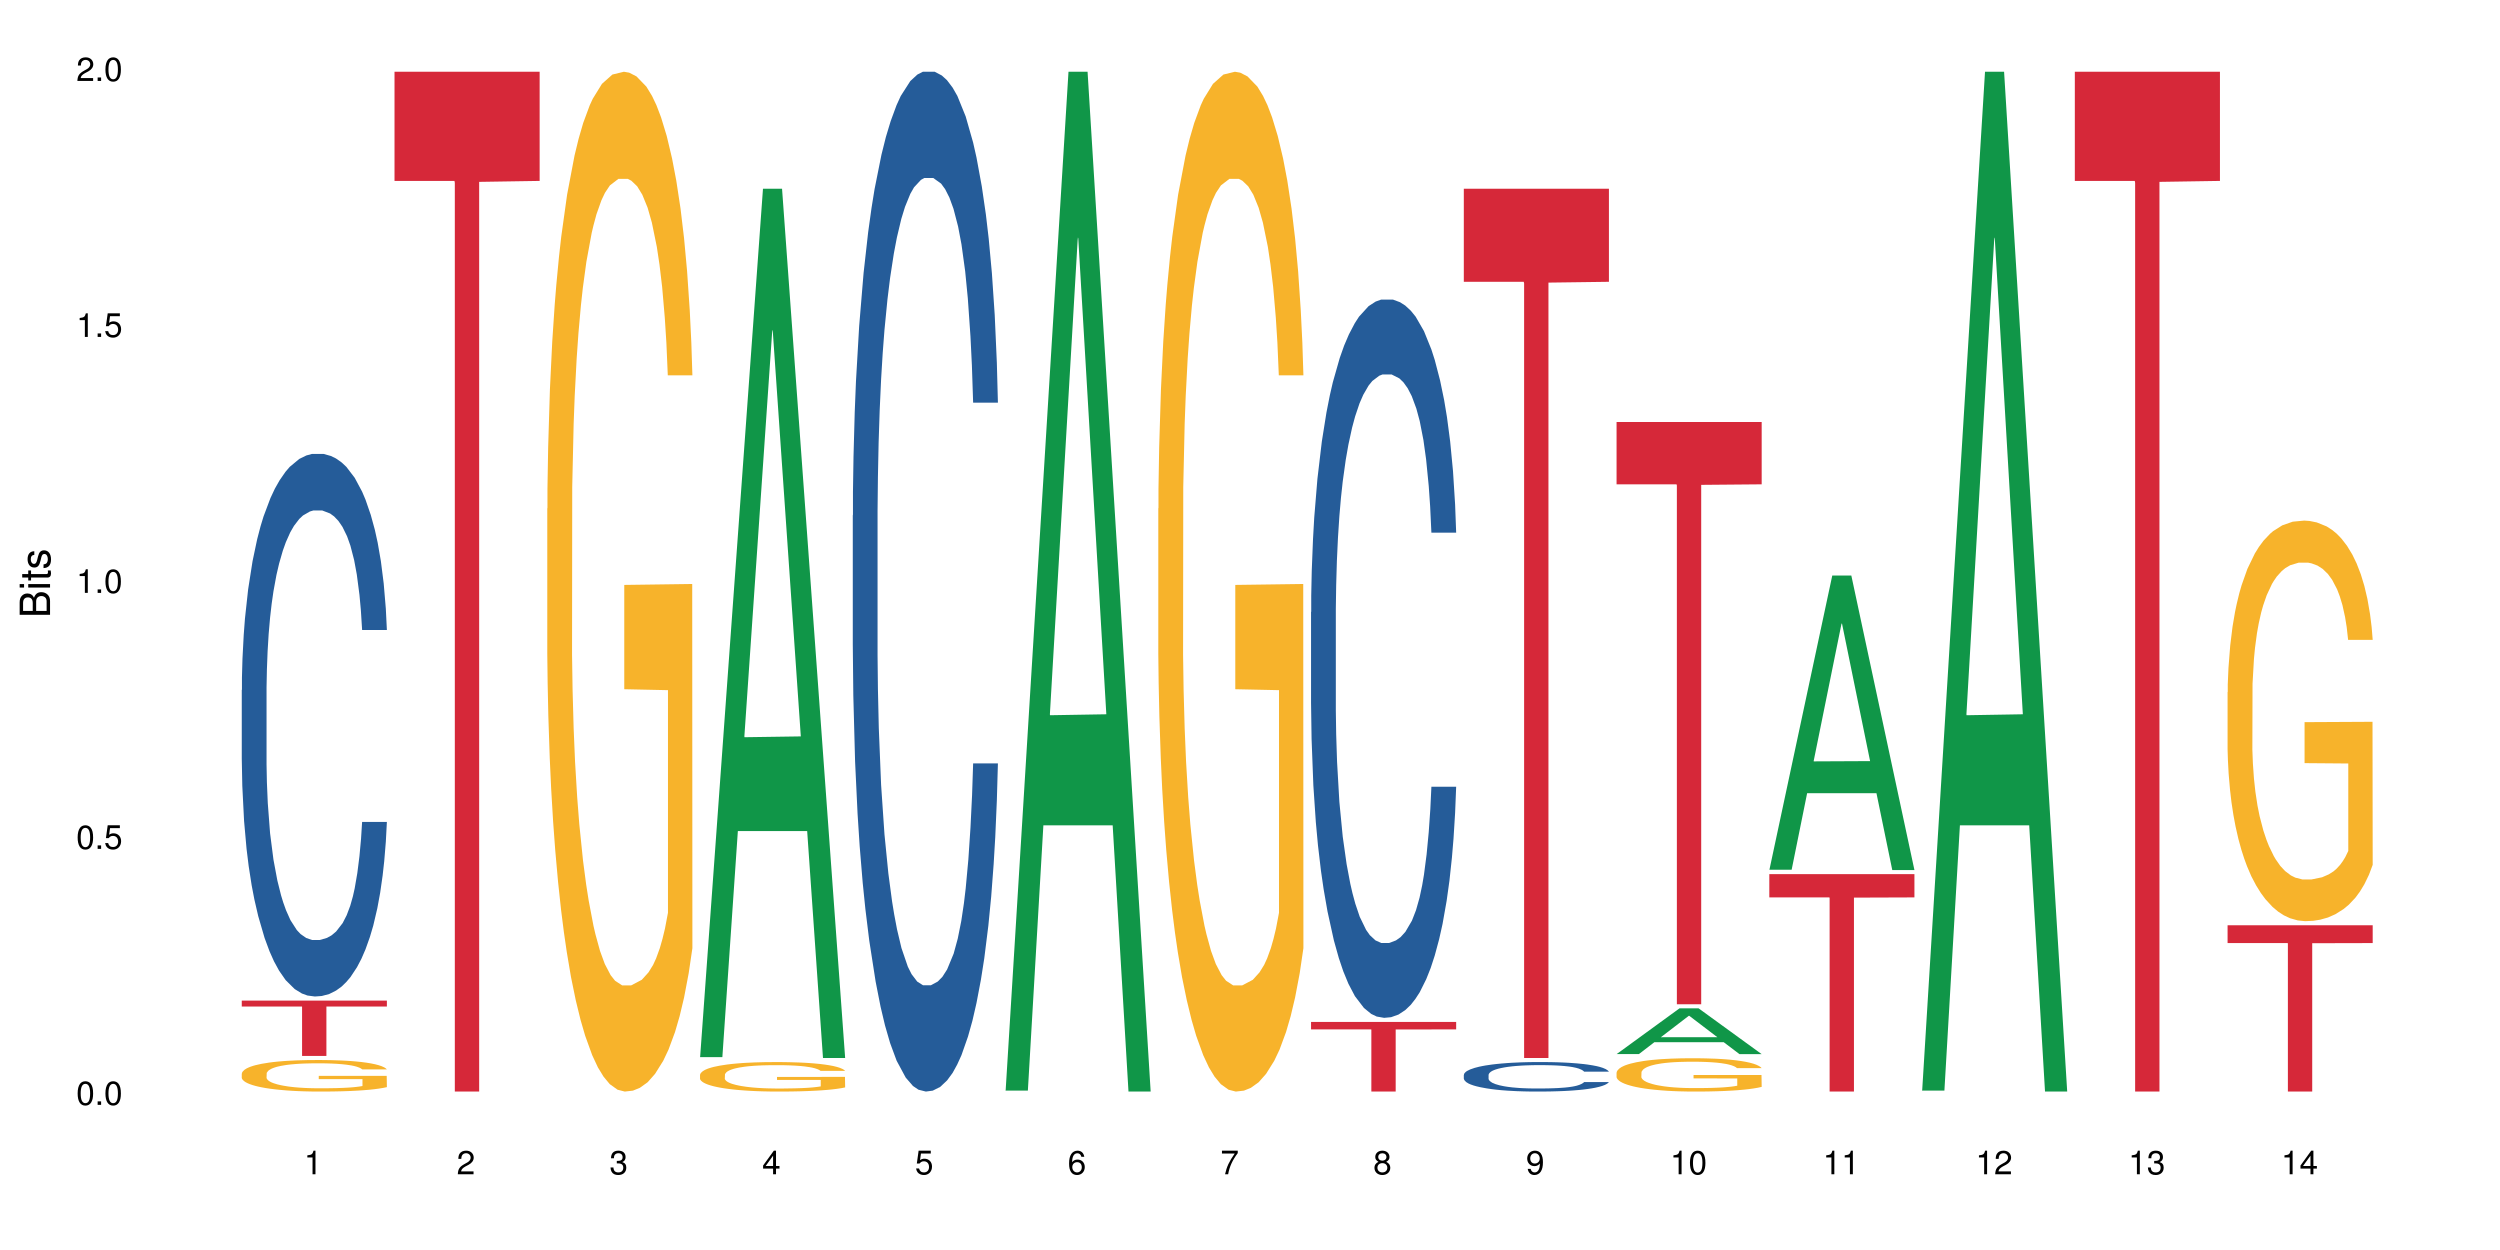 <?xml version="1.0" encoding="UTF-8"?>
<svg xmlns="http://www.w3.org/2000/svg" xmlns:xlink="http://www.w3.org/1999/xlink" width="720pt" height="360pt" viewBox="0 0 720 360" version="1.1">
<defs>
<g>
<symbol overflow="visible" id="glyph0-0">
<path style="stroke:none;" d=""/>
</symbol>
<symbol overflow="visible" id="glyph0-1">
<path style="stroke:none;" d="M 2.641 -6.797 C 2 -6.797 1.422 -6.531 1.078 -6.047 C 0.641 -5.453 0.406 -4.547 0.406 -3.297 C 0.406 -1 1.188 0.219 2.641 0.219 C 4.078 0.219 4.859 -1 4.859 -3.234 C 4.859 -4.562 4.656 -5.438 4.203 -6.047 C 3.844 -6.531 3.281 -6.797 2.641 -6.797 Z M 2.641 -6.047 C 3.547 -6.047 4 -5.125 4 -3.312 C 4 -1.375 3.562 -0.484 2.625 -0.484 C 1.734 -0.484 1.281 -1.422 1.281 -3.281 C 1.281 -5.141 1.734 -6.047 2.641 -6.047 Z M 2.641 -6.047 "/>
</symbol>
<symbol overflow="visible" id="glyph0-2">
<path style="stroke:none;" d="M 1.828 -1 L 0.828 -1 L 0.828 0 L 1.828 0 Z M 1.828 -1 "/>
</symbol>
<symbol overflow="visible" id="glyph0-3">
<path style="stroke:none;" d="M 4.562 -6.797 L 1.062 -6.797 L 0.547 -3.094 L 1.328 -3.094 C 1.719 -3.562 2.047 -3.734 2.578 -3.734 C 3.484 -3.734 4.062 -3.109 4.062 -2.094 C 4.062 -1.125 3.484 -0.531 2.578 -0.531 C 1.828 -0.531 1.375 -0.906 1.188 -1.672 L 0.328 -1.672 C 0.453 -1.109 0.547 -0.844 0.75 -0.594 C 1.125 -0.078 1.828 0.219 2.594 0.219 C 3.969 0.219 4.922 -0.781 4.922 -2.219 C 4.922 -3.562 4.031 -4.484 2.719 -4.484 C 2.25 -4.484 1.859 -4.359 1.469 -4.062 L 1.734 -5.969 L 4.562 -5.969 Z M 4.562 -6.797 "/>
</symbol>
<symbol overflow="visible" id="glyph0-4">
<path style="stroke:none;" d="M 2.484 -4.844 L 2.484 0 L 3.328 0 L 3.328 -6.797 L 2.766 -6.797 C 2.469 -5.75 2.281 -5.609 0.984 -5.453 L 0.984 -4.844 Z M 2.484 -4.844 "/>
</symbol>
<symbol overflow="visible" id="glyph0-5">
<path style="stroke:none;" d="M 4.859 -0.828 L 1.281 -0.828 C 1.359 -1.391 1.672 -1.75 2.5 -2.234 L 3.469 -2.75 C 4.406 -3.266 4.906 -3.969 4.906 -4.812 C 4.906 -5.375 4.672 -5.906 4.266 -6.266 C 3.859 -6.625 3.375 -6.797 2.719 -6.797 C 1.859 -6.797 1.219 -6.5 0.844 -5.922 C 0.609 -5.562 0.5 -5.125 0.484 -4.438 L 1.328 -4.438 C 1.359 -4.906 1.406 -5.188 1.531 -5.406 C 1.75 -5.812 2.188 -6.062 2.703 -6.062 C 3.469 -6.062 4.031 -5.516 4.031 -4.781 C 4.031 -4.25 3.719 -3.797 3.125 -3.438 L 2.234 -2.938 C 0.812 -2.141 0.406 -1.5 0.328 0 L 4.859 0 Z M 4.859 -0.828 "/>
</symbol>
<symbol overflow="visible" id="glyph0-6">
<path style="stroke:none;" d="M 2.125 -3.125 L 2.578 -3.125 C 3.516 -3.125 3.984 -2.703 3.984 -1.891 C 3.984 -1.031 3.469 -0.531 2.578 -0.531 C 1.656 -0.531 1.203 -0.984 1.156 -1.969 L 0.312 -1.969 C 0.344 -1.422 0.438 -1.078 0.609 -0.766 C 0.953 -0.109 1.625 0.219 2.547 0.219 C 3.953 0.219 4.859 -0.609 4.859 -1.906 C 4.859 -2.766 4.516 -3.25 3.703 -3.516 C 4.344 -3.766 4.656 -4.25 4.656 -4.938 C 4.656 -6.109 3.875 -6.797 2.578 -6.797 C 1.203 -6.797 0.484 -6.047 0.453 -4.609 L 1.297 -4.609 C 1.312 -5.016 1.344 -5.25 1.453 -5.453 C 1.641 -5.828 2.062 -6.062 2.594 -6.062 C 3.344 -6.062 3.797 -5.625 3.797 -4.906 C 3.797 -4.422 3.609 -4.141 3.25 -3.984 C 3.016 -3.891 2.719 -3.844 2.125 -3.844 Z M 2.125 -3.125 "/>
</symbol>
<symbol overflow="visible" id="glyph0-7">
<path style="stroke:none;" d="M 3.141 -1.625 L 3.141 0 L 3.984 0 L 3.984 -1.625 L 4.984 -1.625 L 4.984 -2.391 L 3.984 -2.391 L 3.984 -6.797 L 3.359 -6.797 L 0.266 -2.516 L 0.266 -1.625 Z M 3.141 -2.391 L 1 -2.391 L 3.141 -5.359 Z M 3.141 -2.391 "/>
</symbol>
<symbol overflow="visible" id="glyph0-8">
<path style="stroke:none;" d="M 4.781 -5.031 C 4.609 -6.141 3.891 -6.797 2.844 -6.797 C 2.094 -6.797 1.422 -6.438 1.031 -5.828 C 0.609 -5.172 0.406 -4.344 0.406 -3.094 C 0.406 -1.953 0.578 -1.234 0.984 -0.625 C 1.359 -0.078 1.953 0.219 2.703 0.219 C 3.984 0.219 4.922 -0.734 4.922 -2.078 C 4.922 -3.344 4.062 -4.234 2.844 -4.234 C 2.172 -4.234 1.641 -3.969 1.281 -3.469 C 1.281 -5.125 1.828 -6.047 2.797 -6.047 C 3.391 -6.047 3.797 -5.672 3.938 -5.031 Z M 2.734 -3.484 C 3.547 -3.484 4.062 -2.922 4.062 -2 C 4.062 -1.156 3.484 -0.531 2.703 -0.531 C 1.922 -0.531 1.328 -1.188 1.328 -2.047 C 1.328 -2.891 1.906 -3.484 2.734 -3.484 Z M 2.734 -3.484 "/>
</symbol>
<symbol overflow="visible" id="glyph0-9">
<path style="stroke:none;" d="M 4.984 -6.797 L 0.438 -6.797 L 0.438 -5.969 L 4.109 -5.969 C 2.5 -3.656 1.828 -2.234 1.328 0 L 2.219 0 C 2.594 -2.172 3.453 -4.047 4.984 -6.094 Z M 4.984 -6.797 "/>
</symbol>
<symbol overflow="visible" id="glyph0-10">
<path style="stroke:none;" d="M 3.75 -3.578 C 4.453 -4 4.688 -4.344 4.688 -4.984 C 4.688 -6.047 3.844 -6.797 2.641 -6.797 C 1.438 -6.797 0.594 -6.047 0.594 -4.984 C 0.594 -4.359 0.828 -4.016 1.516 -3.578 C 0.734 -3.203 0.359 -2.641 0.359 -1.891 C 0.359 -0.641 1.297 0.219 2.641 0.219 C 3.984 0.219 4.922 -0.641 4.922 -1.875 C 4.922 -2.641 4.531 -3.203 3.75 -3.578 Z M 2.641 -6.047 C 3.359 -6.047 3.812 -5.625 3.812 -4.969 C 3.812 -4.344 3.344 -3.922 2.641 -3.922 C 1.922 -3.922 1.453 -4.344 1.453 -4.984 C 1.453 -5.625 1.922 -6.047 2.641 -6.047 Z M 2.641 -3.203 C 3.484 -3.203 4.062 -2.672 4.062 -1.875 C 4.062 -1.062 3.484 -0.531 2.625 -0.531 C 1.797 -0.531 1.219 -1.078 1.219 -1.875 C 1.219 -2.672 1.797 -3.203 2.641 -3.203 Z M 2.641 -3.203 "/>
</symbol>
<symbol overflow="visible" id="glyph0-11">
<path style="stroke:none;" d="M 0.516 -1.547 C 0.672 -0.438 1.406 0.219 2.438 0.219 C 3.188 0.219 3.859 -0.141 4.266 -0.75 C 4.688 -1.406 4.891 -2.25 4.891 -3.484 C 4.891 -4.625 4.703 -5.359 4.312 -5.953 C 3.938 -6.5 3.344 -6.797 2.594 -6.797 C 1.297 -6.797 0.359 -5.844 0.359 -4.516 C 0.359 -3.25 1.234 -2.344 2.453 -2.344 C 3.094 -2.344 3.562 -2.578 4.016 -3.109 C 4 -1.453 3.469 -0.531 2.5 -0.531 C 1.906 -0.531 1.484 -0.906 1.359 -1.547 Z M 2.578 -6.062 C 3.375 -6.062 3.969 -5.406 3.969 -4.531 C 3.969 -3.688 3.375 -3.094 2.547 -3.094 C 1.734 -3.094 1.234 -3.672 1.234 -4.578 C 1.234 -5.438 1.797 -6.062 2.578 -6.062 Z M 2.578 -6.062 "/>
</symbol>
<symbol overflow="visible" id="glyph1-0">
<path style="stroke:none;" d=""/>
</symbol>
<symbol overflow="visible" id="glyph1-1">
<path style="stroke:none;" d="M 0 -0.953 L 0 -4.891 C 0 -5.719 -0.234 -6.344 -0.734 -6.797 C -1.188 -7.234 -1.812 -7.469 -2.5 -7.469 C -3.547 -7.469 -4.188 -7 -4.625 -5.875 C -4.984 -6.672 -5.641 -7.094 -6.531 -7.094 C -7.156 -7.094 -7.734 -6.859 -8.141 -6.391 C -8.562 -5.938 -8.75 -5.344 -8.75 -4.5 L -8.75 -0.953 Z M -4.984 -2.062 L -7.766 -2.062 L -7.766 -4.219 C -7.766 -4.844 -7.688 -5.203 -7.453 -5.5 C -7.219 -5.812 -6.859 -5.969 -6.375 -5.969 C -5.906 -5.969 -5.531 -5.812 -5.297 -5.5 C -5.062 -5.203 -4.984 -4.844 -4.984 -4.219 Z M -0.984 -2.062 L -4 -2.062 L -4 -4.781 C -4 -5.328 -3.859 -5.688 -3.578 -5.953 C -3.297 -6.219 -2.922 -6.359 -2.484 -6.359 C -2.062 -6.359 -1.688 -6.219 -1.406 -5.953 C -1.109 -5.688 -0.984 -5.328 -0.984 -4.781 Z M -0.984 -2.062 "/>
</symbol>
<symbol overflow="visible" id="glyph1-2">
<path style="stroke:none;" d="M -6.281 -1.797 L -6.281 -0.797 L 0 -0.797 L 0 -1.797 Z M -8.75 -1.797 L -8.75 -0.797 L -7.484 -0.797 L -7.484 -1.797 Z M -8.75 -1.797 "/>
</symbol>
<symbol overflow="visible" id="glyph1-3">
<path style="stroke:none;" d="M -6.281 -3.047 L -6.281 -2.016 L -8.016 -2.016 L -8.016 -1.016 L -6.281 -1.016 L -6.281 -0.172 L -5.469 -0.172 L -5.469 -1.016 L -0.719 -1.016 C -0.078 -1.016 0.281 -1.453 0.281 -2.234 C 0.281 -2.469 0.25 -2.719 0.188 -3.047 L -0.641 -3.047 C -0.609 -2.922 -0.594 -2.766 -0.594 -2.562 C -0.594 -2.141 -0.719 -2.016 -1.156 -2.016 L -5.469 -2.016 L -5.469 -3.047 Z M -6.281 -3.047 "/>
</symbol>
<symbol overflow="visible" id="glyph1-4">
<path style="stroke:none;" d="M -4.531 -5.25 C -5.766 -5.25 -6.469 -4.422 -6.469 -2.969 C -6.469 -1.516 -5.719 -0.562 -4.547 -0.562 C -3.562 -0.562 -3.094 -1.062 -2.734 -2.562 L -2.516 -3.484 C -2.344 -4.188 -2.094 -4.469 -1.625 -4.469 C -1.047 -4.469 -0.641 -3.875 -0.641 -3 C -0.641 -2.453 -0.797 -2 -1.062 -1.75 C -1.25 -1.594 -1.422 -1.531 -1.875 -1.469 L -1.875 -0.406 C -0.422 -0.453 0.281 -1.266 0.281 -2.922 C 0.281 -4.5 -0.5 -5.516 -1.719 -5.516 C -2.656 -5.516 -3.172 -4.984 -3.469 -3.734 L -3.703 -2.766 C -3.891 -1.953 -4.156 -1.609 -4.594 -1.609 C -5.172 -1.609 -5.547 -2.125 -5.547 -2.938 C -5.547 -3.75 -5.203 -4.172 -4.531 -4.203 Z M -4.531 -5.25 "/>
</symbol>
</g>
</defs>
<g id="surface27962">
<rect x="0" y="0" width="720" height="360" style="fill:rgb(100%,100%,100%);fill-opacity:1;stroke:none;"/>
<path style=" stroke:none;fill-rule:nonzero;fill:rgb(14.51%,36.078%,60%);fill-opacity:1;" d="M 69.629 198.727 L 69.68 198.582 L 69.68 195.156 L 69.832 189.727 L 70.191 182.871 L 70.547 178.16 L 71.465 169.734 L 72.738 161.594 L 74.062 155.309 L 75.031 151.594 L 75.898 148.738 L 77.887 143.453 L 79.16 140.738 L 80.535 138.312 L 82.219 135.883 L 83.441 134.457 L 86.195 132.172 L 88.234 131.172 L 89.812 130.742 L 93.227 130.742 L 95.266 131.312 L 96.746 132.027 L 98.375 133.172 L 99.75 134.457 L 102.148 137.598 L 104.289 141.598 L 105.258 143.883 L 106.785 148.309 L 107.957 152.594 L 108.773 156.309 L 109.691 161.594 L 110.504 168.02 L 111.117 175.305 L 111.422 181.445 L 104.289 181.445 L 103.93 175.73 L 103.523 171.305 L 102.758 165.449 L 101.992 161.305 L 100.922 157.164 L 99.957 154.449 L 98.629 151.738 L 97.457 150.023 L 96.234 148.738 L 95.062 147.883 L 92.82 147.023 L 90.219 147.023 L 89.254 147.309 L 87.266 148.453 L 86.195 149.453 L 84.664 151.453 L 83.594 153.309 L 82.32 156.164 L 81.453 158.594 L 80.383 162.305 L 79.617 165.59 L 78.754 170.305 L 78.242 173.875 L 77.785 177.875 L 77.375 182.586 L 77.07 187.586 L 76.867 192.871 L 76.766 198.012 L 76.766 220.148 L 76.867 225.293 L 77.121 231.289 L 77.785 240.004 L 78.754 247.57 L 79.875 253.57 L 80.945 257.855 L 81.555 259.855 L 82.371 262.141 L 83.645 264.996 L 85.48 267.852 L 86.551 268.996 L 88.184 270.137 L 89.863 270.711 L 92.105 270.711 L 94.094 270.137 L 95.418 269.426 L 96.797 268.281 L 98.68 265.855 L 99.852 263.57 L 100.871 260.855 L 101.637 258.141 L 102.148 255.855 L 102.91 251.43 L 103.523 246.574 L 103.98 241.574 L 104.289 236.719 L 111.422 236.719 L 111.117 242.43 L 110.66 248 L 110.199 252.141 L 109.484 257.141 L 108.672 261.57 L 107.5 266.566 L 106.531 269.852 L 105.258 273.422 L 104.082 276.137 L 102.809 278.566 L 100.922 281.422 L 99.699 282.852 L 98.375 284.137 L 96.797 285.277 L 94.809 286.277 L 92.668 286.848 L 90.68 286.992 L 88.539 286.707 L 86.957 286.133 L 84.867 284.848 L 82.27 282.277 L 80.383 279.566 L 78.906 276.852 L 77.633 273.996 L 76.203 270.137 L 74.371 263.855 L 73.25 259 L 72.484 255 L 71.617 249.43 L 71.004 244.43 L 70.293 236.434 L 69.781 226.293 L 69.629 218.438 Z M 69.629 198.727 "/>
<path style=" stroke:none;fill-rule:nonzero;fill:rgb(96.863%,70.196%,16.863%);fill-opacity:1;" d="M 69.629 309.176 L 69.68 309.168 L 69.68 309 L 69.883 308.629 L 70.395 308.113 L 71.055 307.691 L 71.77 307.359 L 72.23 307.184 L 72.992 306.934 L 73.656 306.754 L 75.336 306.379 L 77.477 306.031 L 78.652 305.879 L 79.977 305.738 L 81.863 305.582 L 82.727 305.523 L 85.379 305.391 L 88.387 305.309 L 91.699 305.281 L 93.227 305.293 L 95.316 305.324 L 98.172 305.414 L 99.801 305.5 L 101.078 305.582 L 102.402 305.691 L 104.031 305.855 L 105.562 306.055 L 106.785 306.254 L 108.008 306.504 L 109.027 306.77 L 109.895 307.059 L 110.66 307.406 L 111.117 307.699 L 111.422 307.988 L 104.34 307.988 L 103.93 307.699 L 103.473 307.473 L 102.707 307.199 L 101.941 307 L 101.18 306.844 L 99.75 306.629 L 98.527 306.496 L 97 306.379 L 95.52 306.305 L 93.84 306.254 L 92.82 306.238 L 90.117 306.238 L 87.672 306.297 L 86.246 306.363 L 85.227 306.43 L 83.797 306.555 L 82.934 306.652 L 82.422 306.719 L 80.895 306.977 L 79.875 307.207 L 79.312 307.367 L 78.602 307.613 L 78.09 307.84 L 77.531 308.172 L 77.223 308.422 L 76.816 308.984 L 76.766 310.477 L 76.918 310.793 L 77.223 311.133 L 77.633 311.434 L 78.242 311.75 L 78.855 311.988 L 79.926 312.312 L 80.844 312.527 L 81.555 312.668 L 82.934 312.895 L 83.492 312.969 L 84.816 313.117 L 86.195 313.234 L 87.875 313.332 L 89.148 313.383 L 91.188 313.426 L 93.789 313.426 L 96.848 313.375 L 98.781 313.309 L 100.109 313.242 L 100.977 313.184 L 102.047 313.094 L 102.809 313.008 L 103.523 312.918 L 104.391 312.777 L 104.391 310.793 L 91.801 310.785 L 91.801 309.855 L 111.371 309.848 L 111.422 313.094 L 110.352 313.316 L 109.027 313.531 L 107.754 313.699 L 106.43 313.84 L 104.543 313.996 L 103.012 314.098 L 100.668 314.215 L 98.527 314.289 L 96.285 314.336 L 94.297 314.363 L 91.953 314.371 L 89.863 314.355 L 87.621 314.305 L 85.836 314.238 L 84.207 314.156 L 82.574 314.047 L 80.535 313.871 L 79.211 313.73 L 77.836 313.559 L 76.461 313.352 L 75.234 313.125 L 74.422 312.953 L 73.605 312.754 L 72.738 312.504 L 71.922 312.223 L 71.312 311.965 L 70.75 311.672 L 70.344 311.398 L 69.934 311.027 L 69.73 310.727 L 69.629 310.469 Z M 69.629 309.176 "/>
<path style=" stroke:none;fill-rule:nonzero;fill:rgb(83.922%,15.686%,22.353%);fill-opacity:1;" d="M 69.629 288.172 L 111.422 288.172 L 111.422 289.875 L 94.004 289.891 L 94.004 304.105 L 86.996 304.105 L 86.996 289.906 L 86.895 289.875 L 69.629 289.875 Z M 69.629 288.172 "/>
<path style=" stroke:none;fill-rule:nonzero;fill:rgb(83.922%,15.686%,22.353%);fill-opacity:1;" d="M 113.621 20.664 L 155.418 20.664 L 155.418 52.102 L 138 52.379 L 138 314.371 L 130.988 314.371 L 130.988 52.652 L 130.887 52.102 L 113.621 52.102 Z M 113.621 20.664 "/>
<path style=" stroke:none;fill-rule:nonzero;fill:rgb(96.863%,70.196%,16.863%);fill-opacity:1;" d="M 157.617 146.461 L 157.668 146.191 L 157.668 140.828 L 157.871 128.758 L 158.379 112.129 L 159.043 98.449 L 159.758 87.719 L 160.215 82.086 L 160.98 74.039 L 161.641 68.141 L 163.324 56.07 L 165.465 44.805 L 166.637 39.977 L 167.961 35.414 L 169.848 30.32 L 170.715 28.441 L 173.363 24.148 L 176.371 21.469 L 179.684 20.664 L 181.215 20.93 L 183.305 22.004 L 186.156 24.953 L 187.789 27.637 L 189.062 30.32 L 190.387 33.805 L 192.02 39.172 L 193.547 45.609 L 194.773 52.047 L 195.996 60.094 L 197.016 68.676 L 197.879 78.062 L 198.645 89.328 L 199.105 98.715 L 199.41 108.105 L 192.324 108.105 L 191.918 98.715 L 191.457 91.477 L 190.695 82.625 L 189.93 76.188 L 189.164 71.09 L 187.738 64.117 L 186.516 59.824 L 184.984 56.07 L 183.508 53.656 L 181.824 52.047 L 180.805 51.508 L 178.105 51.508 L 175.66 53.387 L 174.23 55.531 L 173.211 57.68 L 171.785 61.703 L 170.918 64.922 L 170.41 67.066 L 168.879 75.383 L 167.859 82.891 L 167.301 87.988 L 166.586 96.035 L 166.078 103.277 L 165.516 114.004 L 165.211 122.051 L 164.801 140.293 L 164.75 188.574 L 164.906 198.766 L 165.211 209.762 L 165.617 219.418 L 166.23 229.609 L 166.84 237.391 L 167.91 247.852 L 168.828 254.824 L 169.543 259.383 L 170.918 266.625 L 171.48 269.039 L 172.805 273.867 L 174.18 277.625 L 175.863 280.844 L 177.137 282.453 L 179.176 283.793 L 181.773 283.793 L 184.832 282.184 L 186.77 280.039 L 188.094 277.891 L 188.961 276.016 L 190.031 273.062 L 190.797 270.383 L 191.512 267.43 L 192.375 262.871 L 192.375 198.766 L 179.789 198.496 L 179.789 168.457 L 199.359 168.188 L 199.41 273.062 L 198.34 280.305 L 197.016 287.281 L 195.738 292.645 L 194.414 297.203 L 192.527 302.301 L 191 305.52 L 188.656 309.273 L 186.516 311.688 L 184.273 313.297 L 182.285 314.102 L 179.941 314.371 L 177.852 313.836 L 175.609 312.227 L 173.824 310.078 L 172.191 307.398 L 170.562 303.91 L 168.523 298.277 L 167.199 293.719 L 165.82 288.086 L 164.445 281.379 L 163.223 274.137 L 162.406 268.504 L 161.59 262.066 L 160.727 254.02 L 159.91 244.898 L 159.297 236.586 L 158.738 227.195 L 158.328 218.344 L 157.922 206.277 L 157.719 196.621 L 157.617 188.305 Z M 157.617 146.461 "/>
<path style=" stroke:none;fill-rule:nonzero;fill:rgb(6.275%,58.824%,28.235%);fill-opacity:1;" d="M 201.609 304.461 L 201.652 304.227 L 219.738 54.359 L 225.23 54.359 L 243.402 304.695 L 237.02 304.695 L 232.465 239.352 L 212.504 239.352 L 208.039 304.461 L 201.609 304.461 L 214.426 212.32 L 230.633 212.082 L 222.551 95.258 L 222.461 95.023 L 222.371 95.73 L 214.379 212.082 L 214.426 212.32 Z M 201.609 304.461 "/>
<path style=" stroke:none;fill-rule:nonzero;fill:rgb(96.863%,70.196%,16.863%);fill-opacity:1;" d="M 201.609 309.516 L 201.66 309.508 L 201.66 309.352 L 201.863 309.004 L 202.375 308.523 L 203.035 308.125 L 203.75 307.816 L 204.207 307.652 L 204.973 307.422 L 205.637 307.25 L 207.316 306.902 L 209.457 306.574 L 210.629 306.434 L 211.957 306.305 L 213.844 306.156 L 214.707 306.102 L 217.359 305.977 L 220.367 305.898 L 223.68 305.875 L 225.207 305.883 L 227.297 305.914 L 230.152 306 L 231.781 306.078 L 233.059 306.156 L 234.383 306.258 L 236.012 306.41 L 237.543 306.598 L 238.766 306.785 L 239.988 307.016 L 241.008 307.266 L 241.875 307.535 L 242.641 307.863 L 243.098 308.133 L 243.402 308.406 L 236.32 308.406 L 235.91 308.133 L 235.453 307.926 L 234.688 307.668 L 233.922 307.48 L 233.16 307.336 L 231.73 307.133 L 230.508 307.008 L 228.98 306.902 L 227.5 306.832 L 225.82 306.785 L 224.801 306.77 L 222.098 306.77 L 219.652 306.824 L 218.227 306.887 L 217.207 306.945 L 215.777 307.062 L 214.914 307.156 L 214.402 307.219 L 212.875 307.457 L 211.855 307.676 L 211.293 307.824 L 210.578 308.055 L 210.07 308.266 L 209.508 308.574 L 209.203 308.809 L 208.797 309.336 L 208.746 310.734 L 208.898 311.027 L 209.203 311.344 L 209.613 311.625 L 210.223 311.918 L 210.836 312.145 L 211.906 312.445 L 212.824 312.648 L 213.535 312.781 L 214.914 312.988 L 215.473 313.059 L 216.797 313.199 L 218.176 313.309 L 219.855 313.402 L 221.129 313.449 L 223.168 313.488 L 225.77 313.488 L 228.828 313.441 L 230.762 313.379 L 232.09 313.316 L 232.953 313.262 L 234.023 313.176 L 234.789 313.098 L 235.504 313.012 L 236.371 312.883 L 236.371 311.027 L 223.781 311.02 L 223.781 310.152 L 243.352 310.145 L 243.402 313.176 L 242.332 313.387 L 241.008 313.586 L 239.734 313.742 L 238.41 313.875 L 236.523 314.023 L 234.992 314.113 L 232.648 314.223 L 230.508 314.293 L 228.266 314.34 L 226.277 314.363 L 223.934 314.371 L 221.844 314.355 L 219.602 314.309 L 217.816 314.246 L 216.188 314.168 L 214.555 314.066 L 212.516 313.906 L 211.191 313.773 L 209.816 313.609 L 208.438 313.418 L 207.215 313.207 L 206.402 313.043 L 205.586 312.859 L 204.719 312.625 L 203.902 312.363 L 203.293 312.121 L 202.73 311.848 L 202.324 311.594 L 201.914 311.246 L 201.711 310.965 L 201.609 310.727 Z M 201.609 309.516 "/>
<path style=" stroke:none;fill-rule:nonzero;fill:rgb(14.51%,36.078%,60%);fill-opacity:1;" d="M 245.602 148.457 L 245.652 148.188 L 245.652 141.742 L 245.809 131.543 L 246.164 118.656 L 246.52 109.797 L 247.438 93.957 L 248.711 78.652 L 250.035 66.84 L 251.004 59.859 L 251.871 54.492 L 253.859 44.559 L 255.133 39.457 L 256.512 34.891 L 258.191 30.328 L 259.414 27.645 L 262.168 23.348 L 264.207 21.469 L 265.785 20.664 L 269.199 20.664 L 271.238 21.738 L 272.719 23.078 L 274.348 25.227 L 275.727 27.645 L 278.121 33.551 L 280.262 41.066 L 281.23 45.363 L 282.758 53.684 L 283.93 61.738 L 284.746 68.719 L 285.664 78.652 L 286.48 90.734 L 287.09 104.426 L 287.398 115.969 L 280.262 115.969 L 279.906 105.23 L 279.496 96.91 L 278.73 85.902 L 277.969 78.117 L 276.898 70.332 L 275.93 65.23 L 274.605 60.129 L 273.43 56.906 L 272.207 54.492 L 271.035 52.879 L 268.793 51.27 L 266.195 51.27 L 265.227 51.805 L 263.238 53.953 L 262.168 55.832 L 260.637 59.59 L 259.566 63.082 L 258.293 68.449 L 257.426 73.016 L 256.355 79.996 L 255.594 86.172 L 254.727 95.031 L 254.215 101.742 L 253.758 109.258 L 253.352 118.117 L 253.043 127.516 L 252.84 137.449 L 252.738 147.113 L 252.738 188.727 L 252.84 198.391 L 253.094 209.668 L 253.758 226.043 L 254.727 240.273 L 255.848 251.547 L 256.918 259.602 L 257.531 263.359 L 258.344 267.656 L 259.617 273.027 L 261.453 278.395 L 262.523 280.543 L 264.156 282.691 L 265.836 283.766 L 268.078 283.766 L 270.066 282.691 L 271.395 281.348 L 272.77 279.199 L 274.656 274.637 L 275.828 270.34 L 276.848 265.242 L 277.609 260.141 L 278.121 255.844 L 278.887 247.52 L 279.496 238.395 L 279.957 228.996 L 280.262 219.867 L 287.398 219.867 L 287.09 230.609 L 286.633 241.078 L 286.172 248.863 L 285.461 258.262 L 284.645 266.582 L 283.473 275.98 L 282.504 282.152 L 281.23 288.867 L 280.059 293.969 L 278.781 298.531 L 276.898 303.898 L 275.676 306.586 L 274.348 309 L 272.77 311.148 L 270.781 313.027 L 268.641 314.102 L 266.652 314.371 L 264.512 313.832 L 262.934 312.762 L 260.844 310.344 L 258.242 305.512 L 256.355 300.41 L 254.879 295.309 L 253.605 289.941 L 252.18 282.691 L 250.344 270.879 L 249.223 261.75 L 248.457 254.234 L 247.59 243.762 L 246.98 234.367 L 246.266 219.332 L 245.754 200.27 L 245.602 185.504 Z M 245.602 148.457 "/>
<path style=" stroke:none;fill-rule:nonzero;fill:rgb(6.275%,58.824%,28.235%);fill-opacity:1;" d="M 289.598 314.094 L 289.641 313.82 L 307.727 20.664 L 313.219 20.664 L 331.391 314.371 L 325.004 314.371 L 320.449 237.703 L 300.492 237.703 L 296.027 314.094 L 289.598 314.094 L 302.41 205.988 L 318.621 205.711 L 310.539 68.648 L 310.449 68.375 L 310.359 69.199 L 302.367 205.711 L 302.41 205.988 Z M 289.598 314.094 "/>
<path style=" stroke:none;fill-rule:nonzero;fill:rgb(96.863%,70.196%,16.863%);fill-opacity:1;" d="M 333.59 146.461 L 333.641 146.191 L 333.641 140.828 L 333.844 128.758 L 334.355 112.129 L 335.016 98.449 L 335.73 87.719 L 336.188 82.086 L 336.953 74.039 L 337.617 68.141 L 339.297 56.07 L 341.438 44.805 L 342.609 39.977 L 343.938 35.414 L 345.82 30.32 L 346.688 28.441 L 349.34 24.148 L 352.348 21.469 L 355.66 20.664 L 357.188 20.93 L 359.277 22.004 L 362.133 24.953 L 363.762 27.637 L 365.035 30.32 L 366.363 33.805 L 367.992 39.172 L 369.523 45.609 L 370.746 52.047 L 371.969 60.094 L 372.988 68.676 L 373.855 78.062 L 374.617 89.328 L 375.078 98.715 L 375.383 108.105 L 368.297 108.105 L 367.891 98.715 L 367.434 91.477 L 366.668 82.625 L 365.902 76.188 L 365.141 71.09 L 363.711 64.117 L 362.488 59.824 L 360.961 56.07 L 359.48 53.656 L 357.801 52.047 L 356.781 51.508 L 354.078 51.508 L 351.633 53.387 L 350.207 55.531 L 349.188 57.68 L 347.758 61.703 L 346.891 64.922 L 346.383 67.066 L 344.855 75.383 L 343.836 82.891 L 343.273 87.988 L 342.559 96.035 L 342.051 103.277 L 341.488 114.004 L 341.184 122.051 L 340.777 140.293 L 340.727 188.574 L 340.879 198.766 L 341.184 209.762 L 341.59 219.418 L 342.203 229.609 L 342.816 237.391 L 343.887 247.852 L 344.801 254.824 L 345.516 259.383 L 346.891 266.625 L 347.453 269.039 L 348.777 273.867 L 350.152 277.625 L 351.836 280.844 L 353.109 282.453 L 355.148 283.793 L 357.75 283.793 L 360.805 282.184 L 362.742 280.039 L 364.07 277.891 L 364.934 276.016 L 366.004 273.062 L 366.77 270.383 L 367.484 267.43 L 368.352 262.871 L 368.352 198.766 L 355.762 198.496 L 355.762 168.457 L 375.332 168.188 L 375.383 273.062 L 374.312 280.305 L 372.988 287.281 L 371.715 292.645 L 370.387 297.203 L 368.504 302.301 L 366.973 305.52 L 364.629 309.273 L 362.488 311.688 L 360.246 313.297 L 358.258 314.102 L 355.914 314.371 L 353.824 313.836 L 351.582 312.227 L 349.797 310.078 L 348.168 307.398 L 346.535 303.91 L 344.496 298.277 L 343.172 293.719 L 341.797 288.086 L 340.418 281.379 L 339.195 274.137 L 338.379 268.504 L 337.566 262.066 L 336.699 254.02 L 335.883 244.898 L 335.273 236.586 L 334.711 227.195 L 334.305 218.344 L 333.895 206.277 L 333.691 196.621 L 333.59 188.305 Z M 333.59 146.461 "/>
<path style=" stroke:none;fill-rule:nonzero;fill:rgb(14.51%,36.078%,60%);fill-opacity:1;" d="M 377.582 176.289 L 377.633 176.102 L 377.633 171.562 L 377.785 164.375 L 378.145 155.301 L 378.5 149.062 L 379.418 137.906 L 380.691 127.129 L 382.016 118.809 L 382.984 113.891 L 383.852 110.109 L 385.84 103.113 L 387.113 99.52 L 388.488 96.305 L 390.172 93.094 L 391.395 91.199 L 394.148 88.176 L 396.188 86.852 L 397.766 86.285 L 401.18 86.285 L 403.219 87.043 L 404.699 87.988 L 406.328 89.5 L 407.703 91.199 L 410.102 95.359 L 412.242 100.656 L 413.211 103.68 L 414.738 109.543 L 415.91 115.215 L 416.727 120.133 L 417.645 127.129 L 418.461 135.637 L 419.07 145.277 L 419.375 153.41 L 412.242 153.41 L 411.883 145.848 L 411.477 139.984 L 410.711 132.23 L 409.949 126.75 L 408.879 121.266 L 407.91 117.672 L 406.582 114.082 L 405.41 111.812 L 404.188 110.109 L 403.016 108.977 L 400.773 107.84 L 398.176 107.84 L 397.207 108.219 L 395.219 109.73 L 394.148 111.055 L 392.617 113.703 L 391.547 116.16 L 390.273 119.941 L 389.406 123.156 L 388.336 128.074 L 387.574 132.422 L 386.707 138.66 L 386.195 143.387 L 385.738 148.684 L 385.332 154.922 L 385.023 161.539 L 384.82 168.535 L 384.719 175.344 L 384.719 204.652 L 384.82 211.457 L 385.074 219.398 L 385.738 230.934 L 386.707 240.957 L 387.828 248.898 L 388.898 254.57 L 389.508 257.215 L 390.324 260.242 L 391.598 264.023 L 393.434 267.805 L 394.504 269.316 L 396.137 270.832 L 397.816 271.586 L 400.059 271.586 L 402.047 270.832 L 403.371 269.887 L 404.75 268.371 L 406.633 265.156 L 407.809 262.133 L 408.828 258.539 L 409.59 254.949 L 410.102 251.922 L 410.863 246.062 L 411.477 239.633 L 411.934 233.016 L 412.242 226.586 L 419.375 226.586 L 419.07 234.148 L 418.613 241.523 L 418.152 247.008 L 417.441 253.625 L 416.625 259.484 L 415.453 266.102 L 414.484 270.453 L 413.211 275.18 L 412.039 278.773 L 410.762 281.988 L 408.879 285.77 L 407.652 287.66 L 406.328 289.359 L 404.75 290.875 L 402.762 292.195 L 400.621 292.953 L 398.633 293.141 L 396.492 292.766 L 394.914 292.008 L 392.824 290.305 L 390.223 286.902 L 388.336 283.309 L 386.859 279.719 L 385.586 275.938 L 384.156 270.832 L 382.324 262.512 L 381.203 256.082 L 380.438 250.789 L 379.57 243.414 L 378.961 236.797 L 378.246 226.207 L 377.734 212.781 L 377.582 202.383 Z M 377.582 176.289 "/>
<path style=" stroke:none;fill-rule:nonzero;fill:rgb(83.922%,15.686%,22.353%);fill-opacity:1;" d="M 377.582 294.32 L 419.375 294.32 L 419.375 296.469 L 401.957 296.488 L 401.957 314.371 L 394.949 314.371 L 394.949 296.504 L 394.848 296.469 L 377.582 296.469 Z M 377.582 294.32 "/>
<path style=" stroke:none;fill-rule:nonzero;fill:rgb(14.51%,36.078%,60%);fill-opacity:1;" d="M 421.578 309.574 L 421.629 309.566 L 421.629 309.379 L 421.781 309.082 L 422.137 308.711 L 422.492 308.453 L 423.41 307.996 L 424.684 307.555 L 426.012 307.211 L 426.98 307.012 L 427.844 306.855 L 429.832 306.566 L 431.105 306.422 L 432.484 306.289 L 434.164 306.156 L 435.391 306.078 L 438.141 305.953 L 440.18 305.898 L 441.758 305.875 L 445.176 305.875 L 447.215 305.906 L 448.691 305.945 L 450.324 306.008 L 451.699 306.078 L 454.094 306.25 L 456.234 306.465 L 457.203 306.59 L 458.73 306.832 L 459.906 307.062 L 460.719 307.266 L 461.637 307.555 L 462.453 307.902 L 463.062 308.301 L 463.371 308.633 L 456.234 308.633 L 455.879 308.32 L 455.469 308.082 L 454.707 307.762 L 453.941 307.539 L 452.871 307.312 L 451.902 307.164 L 450.578 307.02 L 449.406 306.926 L 448.184 306.855 L 447.008 306.809 L 444.766 306.762 L 442.168 306.762 L 441.199 306.777 L 439.211 306.84 L 438.141 306.895 L 436.613 307.004 L 435.543 307.102 L 434.266 307.258 L 433.402 307.391 L 432.332 307.594 L 431.566 307.77 L 430.699 308.027 L 430.191 308.223 L 429.73 308.438 L 429.324 308.695 L 429.02 308.965 L 428.812 309.254 L 428.711 309.535 L 428.711 310.738 L 428.812 311.016 L 429.07 311.344 L 429.73 311.816 L 430.699 312.227 L 431.82 312.555 L 432.891 312.785 L 433.504 312.895 L 434.32 313.02 L 435.594 313.176 L 437.426 313.332 L 438.496 313.391 L 440.129 313.453 L 441.812 313.484 L 444.055 313.484 L 446.043 313.453 L 447.367 313.414 L 448.742 313.355 L 450.629 313.223 L 451.801 313.098 L 452.82 312.949 L 453.586 312.801 L 454.094 312.68 L 454.859 312.438 L 455.469 312.172 L 455.93 311.902 L 456.234 311.637 L 463.371 311.637 L 463.062 311.949 L 462.605 312.25 L 462.148 312.477 L 461.434 312.746 L 460.617 312.988 L 459.445 313.262 L 458.477 313.438 L 457.203 313.633 L 456.031 313.781 L 454.758 313.914 L 452.871 314.066 L 451.648 314.145 L 450.324 314.215 L 448.742 314.277 L 446.754 314.332 L 444.613 314.363 L 442.625 314.371 L 440.484 314.355 L 438.906 314.324 L 436.816 314.254 L 434.215 314.113 L 432.332 313.969 L 430.852 313.82 L 429.578 313.664 L 428.152 313.453 L 426.316 313.113 L 425.195 312.848 L 424.43 312.633 L 423.562 312.328 L 422.953 312.059 L 422.238 311.621 L 421.73 311.07 L 421.578 310.645 Z M 421.578 309.574 "/>
<path style=" stroke:none;fill-rule:nonzero;fill:rgb(83.922%,15.686%,22.353%);fill-opacity:1;" d="M 421.578 54.359 L 463.371 54.359 L 463.371 81.156 L 445.953 81.391 L 445.953 304.695 L 438.945 304.695 L 438.945 81.625 L 438.844 81.156 L 421.578 81.156 Z M 421.578 54.359 "/>
<path style=" stroke:none;fill-rule:nonzero;fill:rgb(6.275%,58.824%,28.235%);fill-opacity:1;" d="M 465.57 303.578 L 465.613 303.566 L 483.699 290.398 L 489.191 290.398 L 507.363 303.594 L 500.977 303.594 L 496.426 300.148 L 476.465 300.148 L 472 303.578 L 465.57 303.578 L 478.383 298.723 L 494.594 298.711 L 486.512 292.555 L 486.422 292.543 L 486.332 292.582 L 478.34 298.711 L 478.383 298.723 Z M 465.57 303.578 "/>
<path style=" stroke:none;fill-rule:nonzero;fill:rgb(96.863%,70.196%,16.863%);fill-opacity:1;" d="M 465.57 308.883 L 465.621 308.875 L 465.621 308.699 L 465.824 308.305 L 466.336 307.762 L 466.996 307.312 L 467.711 306.965 L 468.168 306.777 L 468.934 306.516 L 469.598 306.324 L 471.277 305.93 L 473.418 305.559 L 474.59 305.402 L 475.918 305.254 L 477.801 305.086 L 478.668 305.027 L 481.32 304.887 L 484.324 304.797 L 487.641 304.773 L 489.168 304.781 L 491.258 304.816 L 494.113 304.91 L 495.742 305 L 497.016 305.086 L 498.344 305.199 L 499.973 305.375 L 501.504 305.586 L 502.727 305.797 L 503.949 306.059 L 504.969 306.34 L 505.836 306.648 L 506.598 307.016 L 507.059 307.324 L 507.363 307.629 L 500.277 307.629 L 499.871 307.324 L 499.414 307.086 L 498.648 306.797 L 497.883 306.586 L 497.117 306.418 L 495.691 306.191 L 494.469 306.051 L 492.941 305.93 L 491.461 305.852 L 489.781 305.797 L 488.762 305.781 L 486.059 305.781 L 483.613 305.84 L 482.184 305.91 L 481.164 305.98 L 479.738 306.113 L 478.871 306.219 L 478.363 306.289 L 476.832 306.559 L 475.812 306.805 L 475.254 306.973 L 474.539 307.234 L 474.031 307.473 L 473.469 307.82 L 473.164 308.086 L 472.758 308.68 L 472.707 310.258 L 472.859 310.594 L 473.164 310.953 L 473.57 311.266 L 474.184 311.602 L 474.797 311.855 L 475.867 312.195 L 476.781 312.426 L 477.496 312.574 L 478.871 312.809 L 479.434 312.891 L 480.758 313.047 L 482.133 313.168 L 483.816 313.273 L 485.09 313.328 L 487.129 313.371 L 489.73 313.371 L 492.785 313.32 L 494.723 313.25 L 496.047 313.18 L 496.914 313.117 L 497.984 313.02 L 498.75 312.934 L 499.465 312.836 L 500.328 312.688 L 500.328 310.594 L 487.742 310.582 L 487.742 309.602 L 507.312 309.594 L 507.363 313.02 L 506.293 313.258 L 504.969 313.484 L 503.695 313.66 L 502.367 313.809 L 500.484 313.977 L 498.953 314.082 L 496.609 314.203 L 494.469 314.281 L 492.227 314.336 L 490.238 314.363 L 487.895 314.371 L 485.805 314.352 L 483.562 314.301 L 481.777 314.23 L 480.148 314.145 L 478.516 314.027 L 476.477 313.844 L 475.152 313.695 L 473.777 313.512 L 472.398 313.293 L 471.176 313.055 L 470.359 312.871 L 469.547 312.66 L 468.68 312.398 L 467.863 312.102 L 467.25 311.828 L 466.691 311.523 L 466.285 311.23 L 465.875 310.836 L 465.672 310.523 L 465.57 310.25 Z M 465.57 308.883 "/>
<path style=" stroke:none;fill-rule:nonzero;fill:rgb(83.922%,15.686%,22.353%);fill-opacity:1;" d="M 465.57 121.535 L 507.363 121.535 L 507.363 139.484 L 489.945 139.641 L 489.945 289.219 L 482.938 289.219 L 482.938 139.801 L 482.836 139.484 L 465.57 139.484 Z M 465.57 121.535 "/>
<path style=" stroke:none;fill-rule:nonzero;fill:rgb(6.275%,58.824%,28.235%);fill-opacity:1;" d="M 509.562 250.492 L 509.609 250.414 L 527.691 165.762 L 533.184 165.762 L 551.355 250.574 L 544.973 250.574 L 540.418 228.434 L 520.457 228.434 L 515.992 250.492 L 509.562 250.492 L 522.379 219.277 L 538.586 219.199 L 530.504 179.621 L 530.414 179.539 L 530.324 179.777 L 522.332 219.199 L 522.379 219.277 Z M 509.562 250.492 "/>
<path style=" stroke:none;fill-rule:nonzero;fill:rgb(83.922%,15.686%,22.353%);fill-opacity:1;" d="M 509.562 251.754 L 551.355 251.754 L 551.355 258.453 L 533.938 258.516 L 533.938 314.371 L 526.93 314.371 L 526.93 258.574 L 526.828 258.453 L 509.562 258.453 Z M 509.562 251.754 "/>
<path style=" stroke:none;fill-rule:nonzero;fill:rgb(6.275%,58.824%,28.235%);fill-opacity:1;" d="M 553.555 314.094 L 553.602 313.82 L 571.684 20.664 L 577.176 20.664 L 595.352 314.371 L 588.965 314.371 L 584.41 237.703 L 564.453 237.703 L 559.988 314.094 L 553.555 314.094 L 566.371 205.988 L 582.578 205.711 L 574.5 68.648 L 574.41 68.375 L 574.32 69.199 L 566.328 205.711 L 566.371 205.988 Z M 553.555 314.094 "/>
<path style=" stroke:none;fill-rule:nonzero;fill:rgb(83.922%,15.686%,22.353%);fill-opacity:1;" d="M 597.551 20.664 L 639.344 20.664 L 639.344 52.102 L 621.926 52.379 L 621.926 314.371 L 614.918 314.371 L 614.918 52.652 L 614.816 52.102 L 597.551 52.102 Z M 597.551 20.664 "/>
<path style=" stroke:none;fill-rule:nonzero;fill:rgb(96.863%,70.196%,16.863%);fill-opacity:1;" d="M 641.543 199.344 L 641.594 199.238 L 641.594 197.129 L 641.797 192.391 L 642.309 185.855 L 642.969 180.484 L 643.684 176.27 L 644.145 174.055 L 644.906 170.895 L 645.57 168.578 L 647.25 163.836 L 649.391 159.41 L 650.566 157.516 L 651.891 155.723 L 653.777 153.723 L 654.641 152.984 L 657.293 151.301 L 660.301 150.246 L 663.613 149.93 L 665.141 150.035 L 667.23 150.457 L 670.086 151.613 L 671.715 152.668 L 672.992 153.723 L 674.316 155.094 L 675.945 157.199 L 677.477 159.727 L 678.699 162.258 L 679.922 165.418 L 680.941 168.789 L 681.809 172.477 L 682.574 176.902 L 683.031 180.59 L 683.336 184.277 L 676.254 184.277 L 675.844 180.59 L 675.387 177.742 L 674.621 174.266 L 673.855 171.738 L 673.094 169.738 L 671.664 166.996 L 670.441 165.312 L 668.914 163.836 L 667.434 162.887 L 665.754 162.258 L 664.734 162.047 L 662.031 162.047 L 659.586 162.781 L 658.16 163.625 L 657.141 164.469 L 655.711 166.051 L 654.848 167.312 L 654.336 168.156 L 652.809 171.422 L 651.789 174.371 L 651.227 176.375 L 650.516 179.535 L 650.004 182.379 L 649.441 186.594 L 649.137 189.754 L 648.73 196.918 L 648.68 215.883 L 648.832 219.887 L 649.137 224.207 L 649.547 228 L 650.156 232.004 L 650.77 235.059 L 651.84 239.168 L 652.758 241.906 L 653.469 243.699 L 654.848 246.543 L 655.406 247.492 L 656.73 249.387 L 658.109 250.863 L 659.789 252.129 L 661.062 252.762 L 663.102 253.285 L 665.703 253.285 L 668.762 252.656 L 670.695 251.812 L 672.023 250.969 L 672.887 250.23 L 673.957 249.074 L 674.723 248.02 L 675.438 246.859 L 676.305 245.07 L 676.305 219.887 L 663.715 219.781 L 663.715 207.98 L 683.285 207.875 L 683.336 249.074 L 682.266 251.918 L 680.941 254.656 L 679.668 256.762 L 678.344 258.555 L 676.457 260.555 L 674.926 261.82 L 672.582 263.297 L 670.441 264.246 L 668.199 264.875 L 666.211 265.191 L 663.867 265.297 L 661.777 265.086 L 659.535 264.453 L 657.75 263.613 L 656.121 262.559 L 654.488 261.188 L 652.449 258.977 L 651.125 257.184 L 649.75 254.973 L 648.371 252.34 L 647.148 249.492 L 646.336 247.281 L 645.52 244.754 L 644.652 241.594 L 643.836 238.008 L 643.227 234.742 L 642.664 231.055 L 642.258 227.578 L 641.848 222.84 L 641.645 219.047 L 641.543 215.777 Z M 641.543 199.344 "/>
<path style=" stroke:none;fill-rule:nonzero;fill:rgb(83.922%,15.686%,22.353%);fill-opacity:1;" d="M 641.543 266.477 L 683.336 266.477 L 683.336 271.605 L 665.918 271.648 L 665.918 314.371 L 658.91 314.371 L 658.91 271.695 L 658.809 271.605 L 641.543 271.605 Z M 641.543 266.477 "/>
<g style="fill:rgb(0%,0%,0%);fill-opacity:1;">
  <use xlink:href="#glyph0-1" x="21.957" y="318.198"/>
  <use xlink:href="#glyph0-2" x="27.291" y="318.198"/>
  <use xlink:href="#glyph0-1" x="29.958" y="318.198"/>
</g>
<g style="fill:rgb(0%,0%,0%);fill-opacity:1;">
  <use xlink:href="#glyph0-1" x="21.957" y="244.476"/>
  <use xlink:href="#glyph0-2" x="27.291" y="244.476"/>
  <use xlink:href="#glyph0-3" x="29.958" y="244.476"/>
</g>
<g style="fill:rgb(0%,0%,0%);fill-opacity:1;">
  <use xlink:href="#glyph0-4" x="21.957" y="170.753"/>
  <use xlink:href="#glyph0-2" x="27.291" y="170.753"/>
  <use xlink:href="#glyph0-1" x="29.958" y="170.753"/>
</g>
<g style="fill:rgb(0%,0%,0%);fill-opacity:1;">
  <use xlink:href="#glyph0-4" x="21.957" y="97.034"/>
  <use xlink:href="#glyph0-2" x="27.291" y="97.034"/>
  <use xlink:href="#glyph0-3" x="29.958" y="97.034"/>
</g>
<g style="fill:rgb(0%,0%,0%);fill-opacity:1;">
  <use xlink:href="#glyph0-5" x="21.957" y="23.312"/>
  <use xlink:href="#glyph0-2" x="27.291" y="23.312"/>
  <use xlink:href="#glyph0-1" x="29.958" y="23.312"/>
</g>
<g style="fill:rgb(0%,0%,0%);fill-opacity:1;">
  <use xlink:href="#glyph0-4" x="87.527" y="338.19"/>
</g>
<g style="fill:rgb(0%,0%,0%);fill-opacity:1;">
  <use xlink:href="#glyph0-5" x="131.52" y="338.19"/>
</g>
<g style="fill:rgb(0%,0%,0%);fill-opacity:1;">
  <use xlink:href="#glyph0-6" x="175.512" y="338.19"/>
</g>
<g style="fill:rgb(0%,0%,0%);fill-opacity:1;">
  <use xlink:href="#glyph0-7" x="219.508" y="338.19"/>
</g>
<g style="fill:rgb(0%,0%,0%);fill-opacity:1;">
  <use xlink:href="#glyph0-3" x="263.5" y="338.19"/>
</g>
<g style="fill:rgb(0%,0%,0%);fill-opacity:1;">
  <use xlink:href="#glyph0-8" x="307.492" y="338.19"/>
</g>
<g style="fill:rgb(0%,0%,0%);fill-opacity:1;">
  <use xlink:href="#glyph0-9" x="351.488" y="338.19"/>
</g>
<g style="fill:rgb(0%,0%,0%);fill-opacity:1;">
  <use xlink:href="#glyph0-10" x="395.48" y="338.19"/>
</g>
<g style="fill:rgb(0%,0%,0%);fill-opacity:1;">
  <use xlink:href="#glyph0-11" x="439.473" y="338.19"/>
</g>
<g style="fill:rgb(0%,0%,0%);fill-opacity:1;">
  <use xlink:href="#glyph0-4" x="480.965" y="338.19"/>
  <use xlink:href="#glyph0-1" x="486.299" y="338.19"/>
</g>
<g style="fill:rgb(0%,0%,0%);fill-opacity:1;">
  <use xlink:href="#glyph0-4" x="524.961" y="338.19"/>
  <use xlink:href="#glyph0-4" x="530.295" y="338.19"/>
</g>
<g style="fill:rgb(0%,0%,0%);fill-opacity:1;">
  <use xlink:href="#glyph0-4" x="568.953" y="338.19"/>
  <use xlink:href="#glyph0-5" x="574.287" y="338.19"/>
</g>
<g style="fill:rgb(0%,0%,0%);fill-opacity:1;">
  <use xlink:href="#glyph0-4" x="612.945" y="338.19"/>
  <use xlink:href="#glyph0-6" x="618.279" y="338.19"/>
</g>
<g style="fill:rgb(0%,0%,0%);fill-opacity:1;">
  <use xlink:href="#glyph0-4" x="656.941" y="338.19"/>
  <use xlink:href="#glyph0-7" x="662.275" y="338.19"/>
</g>
<g style="fill:rgb(0%,0%,0%);fill-opacity:1;">
  <use xlink:href="#glyph1-1" x="14.412" y="178.016"/>
  <use xlink:href="#glyph1-2" x="14.412" y="170.012"/>
  <use xlink:href="#glyph1-3" x="14.412" y="167.348"/>
  <use xlink:href="#glyph1-4" x="14.412" y="164.012"/>
</g>
</g>
</svg>

